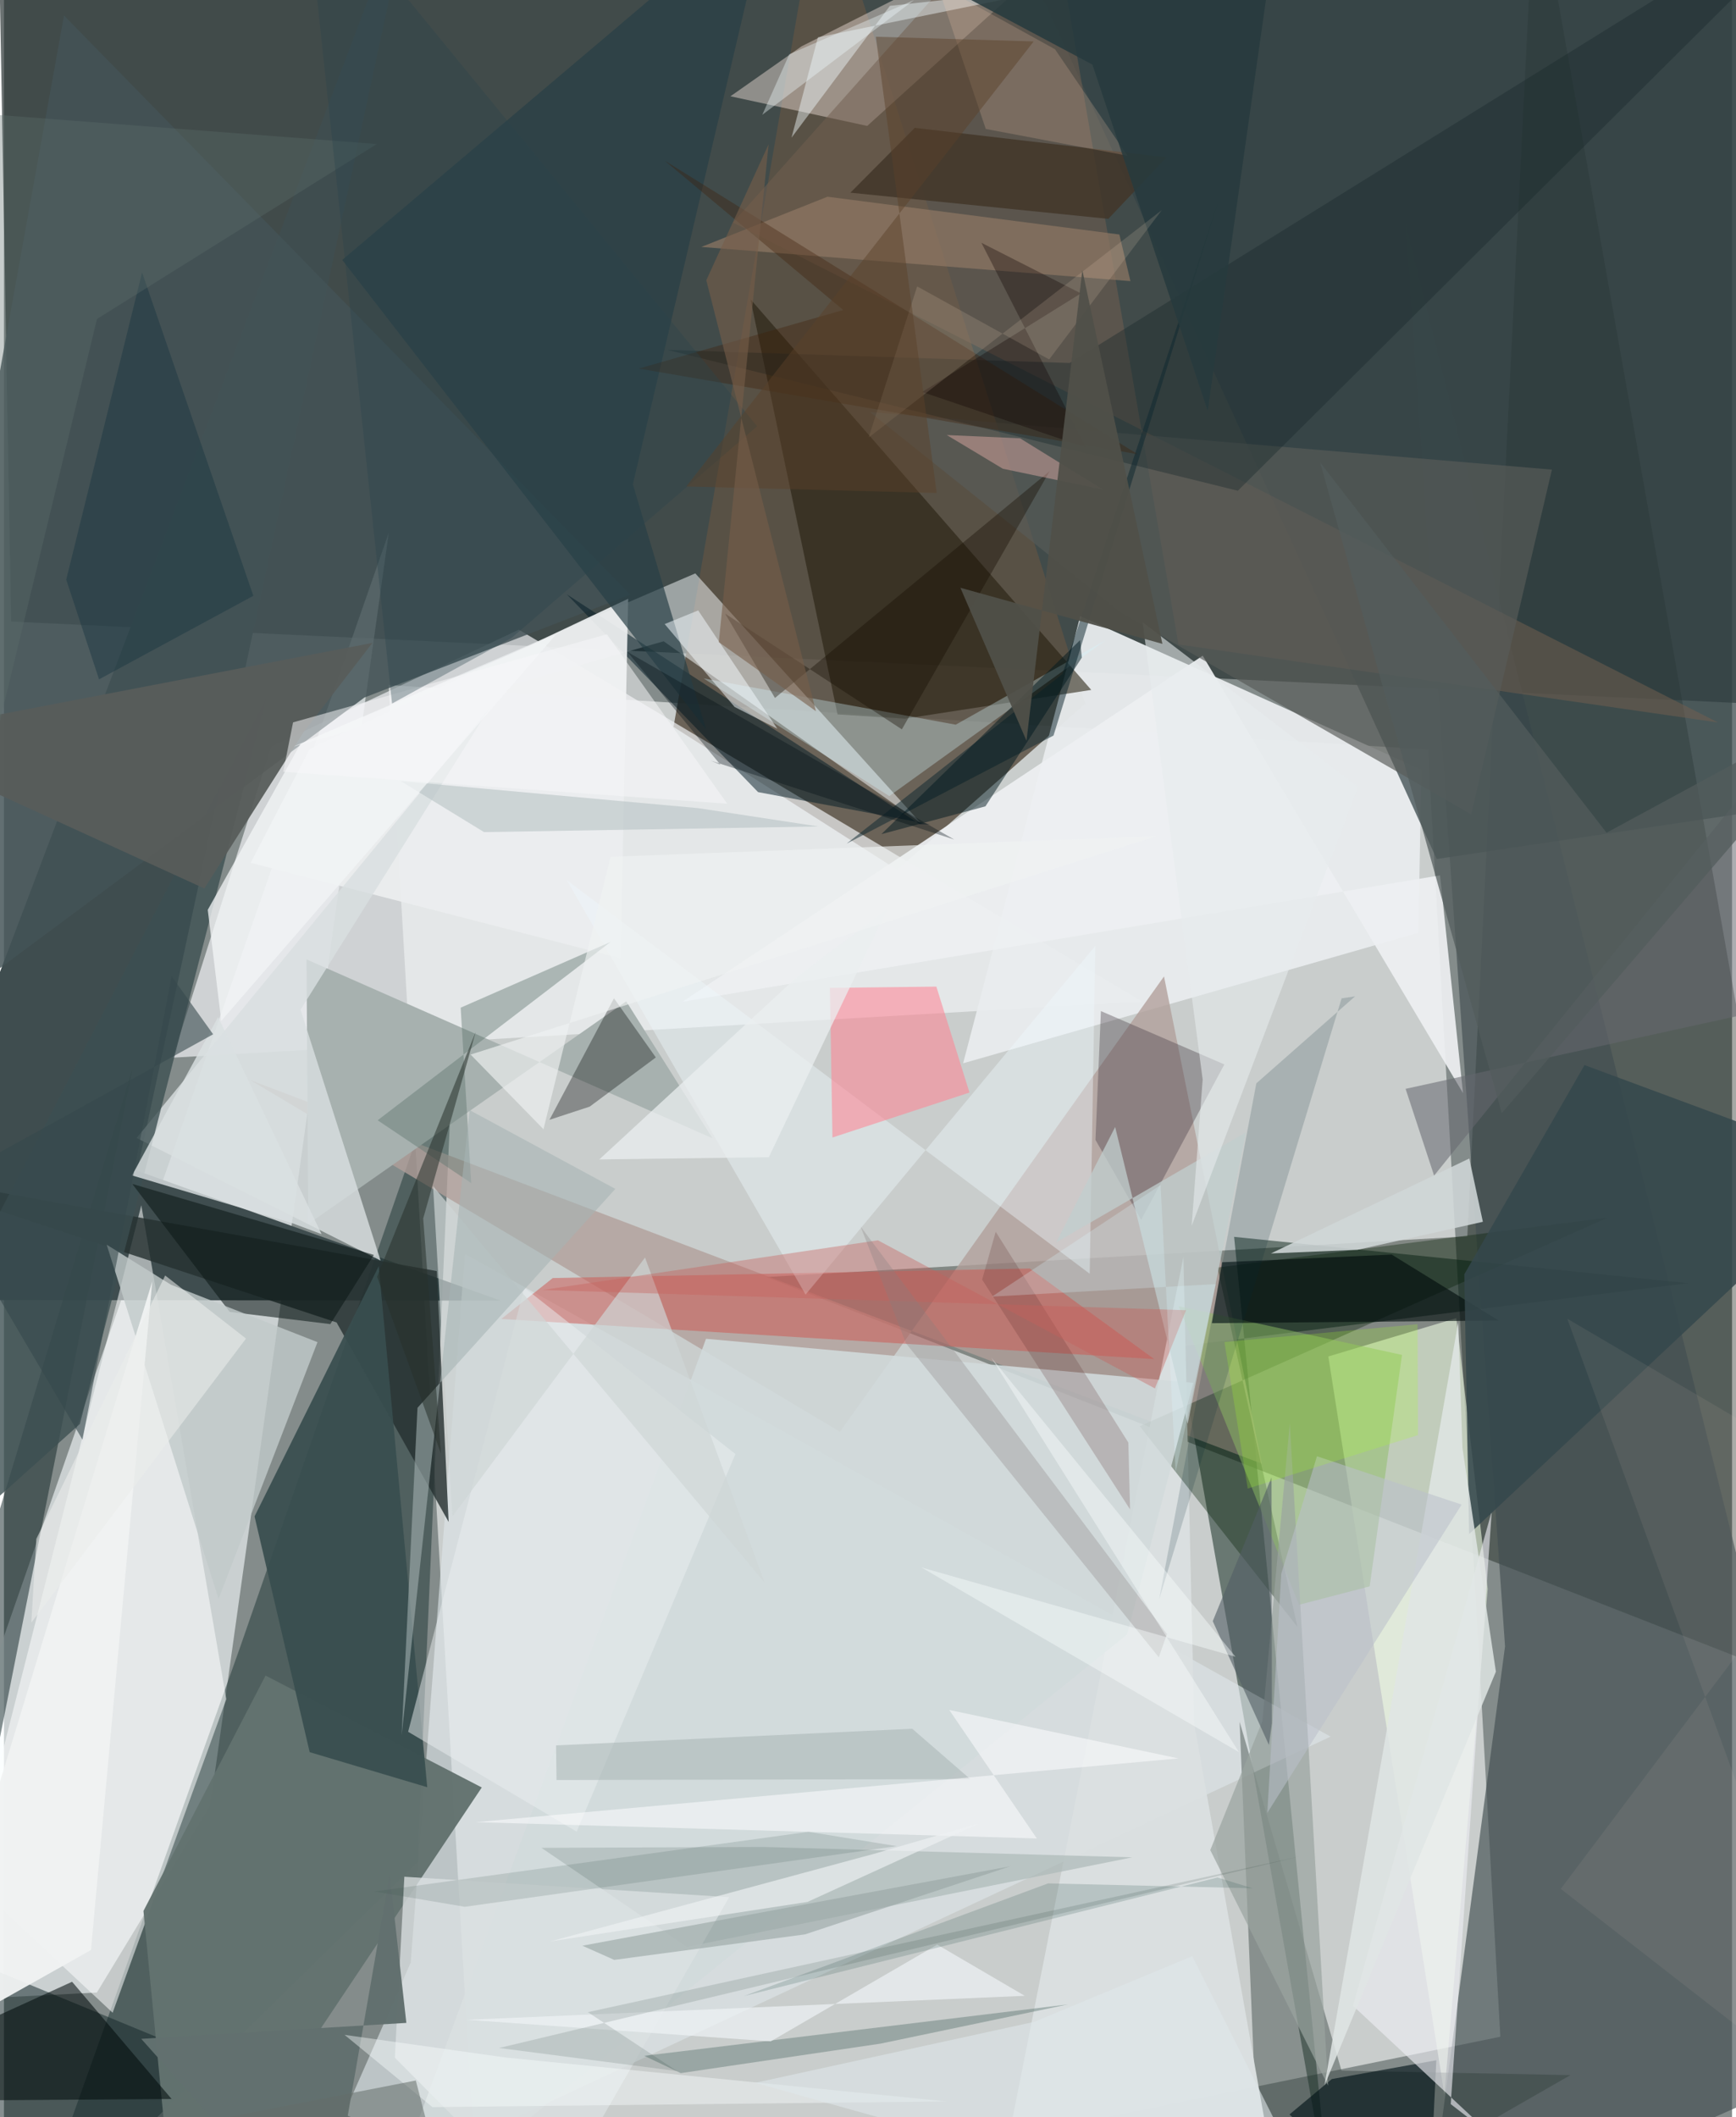 <svg xmlns="http://www.w3.org/2000/svg" width="228" height="278" viewBox="0 0 836 1024"><path fill="#848c8b" d="M0 0h836v1024H0z"/><path fill="#ccd0cf" fill-opacity=".949" d="M230.044 1086l493.87-100.911-34.997-622.572-502.85-31.168z"/><path fill="#202b2a" fill-opacity=".667" d="M3.505 300.627L-2.928-55.07 857.742-62 898 342.8z"/><path fill="#000b00" fill-opacity=".353" d="M368.802 617.634l339.125-19.662L740.788-62 898 824.655z"/><path fill="#f9fdfe" fill-opacity=".604" d="M44.948 963.718L-62 969.2l248.167-711.544-86.375 615.772z"/><path fill="#3f4d4f" d="M64.444 566.246L199.6-62-62 628.712l302.286.358z"/><path fill="#5c5245" fill-opacity=".859" d="M395.706-62L523.05 340.348l-90.936 80.357-108.193-69.123z"/><path fill="#223a39" fill-opacity=".529" d="M217.642 498.486l-17.593 402.08L10.91 1086l103.314-289.244z"/><path fill="#f1f2f5" fill-opacity=".69" d="M81.624 511.556l468.905-27.173-301.441-179.84-119.798 56.596z"/><path fill="#e9ecee" fill-opacity=".949" d="M684.264 451.162L464.02 514.276 520.69 298l165.013 74.235z"/><path fill="#424f51" fill-opacity=".655" d="M898 992.785l-220.109-885.63 48.293 689.114L687.625 1086z"/><path fill="#082218" fill-opacity=".494" d="M568.064 651.292l73.695 416.687-46.642-469.752 219.706 22.397z"/><path fill="#dee6e8" fill-opacity=".627" d="M641.77 839.945l-499.765 233.74 54.778-124.489L223 606.448z"/><path fill="#435357" fill-opacity=".835" d="M174.382 337.365L-62 512.853 29.049 7.505l274.03 280.092z"/><path fill="#b19f9a" fill-opacity=".78" d="M561.199 472.264l-156.753 220.25-285.271-170.102 489.33 185.529z"/><path fill="#f9feff" fill-opacity=".494" d="M139.58 361.25l194.876-83.92L443.29 397.847l-124.14-87.674z"/><path fill="#f0ffe5" fill-opacity=".569" d="M696.825 1013.032l20.954-244.545-15.183-130.946-61.909 18.53z"/><path fill="#152829" fill-opacity=".518" d="M-50.597 1086L62.14 516.986-62 929.22l318.39 131.246z"/><path fill="#fcfefe" fill-opacity=".541" d="M107.567 821.83l-54.99 151.664-68.946-64.39 82.811-326.169z"/><path fill="#fdede5" fill-opacity=".416" d="M385.854 22.408L553.437-62 417.617 60.908l-66.156-14.343z"/><path fill="#31403c" fill-opacity=".427" d="M647.068 1001.484l-49.29-168.707 10.67 256.519 149.349-85.627z"/><path fill="#344346" fill-opacity=".718" d="M897.07 385.123L898-42.713 474.633-62l218.49 477.469z"/><path fill="#dbe1e2" fill-opacity=".965" d="M570.592 607.865L475.74 1086h144.823l-44.74-252.318z"/><path fill="#251d0d" fill-opacity=".565" d="M435.802 347.601l90.203-13.915L361.15 144.747l42.112 200.797z"/><path fill="#a7b1af" d="M147.23 591.975l-.86-127.96 196.388 86.524-41.722-66.233z"/><path fill="#001b00" fill-opacity=".337" d="M549.45 689.812l76.299 97.022-38.7-173.78 188.917-24.168z"/><path fill="#263131" fill-opacity=".808" d="M160.91 639.623L-62 565.892l271.357 48.883 5.768 121.322z"/><path fill="#637370" fill-opacity=".969" d="M83.16 1086L67.488 924.259l59.066-113.853 104.601 54.125z"/><path fill="#ce5853" fill-opacity=".522" d="M240.594 637.938l24.908-19.787 230.764-4.63 60.203 43.834z"/><path fill="#021c26" fill-opacity=".514" d="M272.289 287.45l170.845 111.224 4.866-.003-83.184-15.556z"/><path fill="#725f50" fill-opacity=".529" d="M352.676 107.645L503.785-62l64.408 373.706 261.04 37.742z"/><path fill="#ebeeef" fill-opacity=".937" d="M147.843 362.355l-28.48 54.965 178.915 46.155 3.712-173.883z"/><path fill="#394e4f" fill-opacity=".925" d="M147.897 847.462l-26.666-114.028 60.071-121.022 23.466 252.002z"/><path fill="#edf0f2" fill-opacity=".925" d="M579.924 317.131l125.92 211.562-11.11-105.309-366.52 61.125z"/><path fill="#d8dfe0" fill-opacity=".812" d="M143.484 488.343l38.708 121.35-118.03-59.283 170.734-207.981z"/><path fill="#d2dadc" fill-opacity=".882" d="M339.643 647.523L575.3 668.834l-32.003 121.744L178.22 1086z"/><path fill="#3c4f51" fill-opacity=".788" d="M-33.795 647.857l161.3-311.757L36.72 688.738-62 777.254z"/><path fill="#483f46" fill-opacity=".376" d="M590.388 514.818l-40.238 75.134-22.104-38.609 2.63-62.321z"/><path fill="#263e45" fill-opacity=".682" d="M163.656 125.726l176.02 227.099-35.443-118.587 66.686-283.993z"/><path fill="#8dbd66" fill-opacity=".498" d="M626.528 776.168l-58.262-144.422 108.065 23.583-15.635 111.948z"/><path fill="#000b0c" fill-opacity=".561" d="M81.087 1015.194L-62 1016.229l23.98-25.32 70.98-32.402z"/><path fill="#001317" fill-opacity=".627" d="M692.94 996.475L688.633 1086l-66.722-63.32 20.476-17.117z"/><path fill="#eef7fd" fill-opacity=".412" d="M527.97 457.497L387.8 626.148 272.26 425.67l253.003 190.407z"/><path fill="#d5f6ff" fill-opacity=".325" d="M460.437 350.507l-121.97-22.377 89.825 56.913 104.652-75.363z"/><path fill="#fe8392" fill-opacity=".553" d="M400.806 550.165l-1.226-72.375 51.485-.598 16.031 51.238z"/><path fill="#000c0d" fill-opacity=".612" d="M671.337 606.79l51.78 31.915-138.758 1.27 4.955-29.46z"/><path fill="#adb9b8" fill-opacity=".702" d="M260 893.729l107.389-.409 178.503 4.998-215.49 43.317z"/><path fill="#585b59" fill-opacity=".671" d="M709.797 393.886l-169.244-97.495-121.704-97.125 330.015 27.872z"/><path fill="#0b1916" fill-opacity=".557" d="M109.21 634.522l-47.117-61.889 116.862 34.319-21.068 33.473z"/><path fill="#182829" fill-opacity=".373" d="M596.916 237.354L898-62 515.553 175.566l-194.624-6.335z"/><path fill="#000406" fill-opacity=".329" d="M315.36 511.447l-31.997 23.792-19.461 6.376 31.21-58.785z"/><path fill="#efeff5" fill-opacity=".616" d="M719.763 730.904l-67.115 239.22 68.386 63.888-21.129-16.324z"/><path fill="#9aa49f" fill-opacity=".702" d="M608.788 832.393L622.061 688.3l18.497 320.44-56.985-113.906z"/><path fill="#5f756f" fill-opacity=".427" d="M293.469 455.586l-72.521 31.794 5.088 84.84-45.256-30.381z"/><path fill="#35484c" fill-opacity=".855" d="M706.476 616.337l2.334 125.616L898 564.559l-133.364-49.426z"/><path fill="#0f2830" fill-opacity=".514" d="M507.745 355.757l79.34-257.288-75.027 227.555-104.384 81.999z"/><path fill="#c0cece" fill-opacity=".753" d="M509.055 600.883l28.508-55.78 35.113 143.53 28.146-140.93z"/><path fill="#c1cac9" fill-opacity=".808" d="M49.683 602.002l31.125 19.38 70.868 27.764-47.857 124.181z"/><path fill="#927965" fill-opacity=".667" d="M539.61 113.42l5.347 22.554-207.582-16.543 61.017-24.284z"/><path fill="#edf7f9" fill-opacity=".459" d="M381.006 66.58l12.775-48.529L514.599-6.574l-85.997 9.41z"/><path fill="#ebeff0" fill-opacity=".486" d="M195.527 837.595l81.544 48.323 76.782-182.667-102.09-80.437z"/><path fill="#cfd7d8" fill-opacity=".871" d="M612.933 606.236l95.963-45.913 6.56 30.62-60.634 13.545z"/><path fill="#dce1e2" fill-opacity=".765" d="M189.113 995.221l74.095 74.714 87.643-152.349-157.153-9.88z"/><path fill="#54706a" fill-opacity=".408" d="M514.719 969.462l-205 24.862 17.717 8.373 96.63-14.267z"/><path fill="#42372a" fill-opacity=".851" d="M409.482 93.2l31.153-31.37 121.782 14.277-28.162 29.748z"/><path fill="#140d00" fill-opacity=".369" d="M372.993 337.58l132.903-109.723-71.516 124.907-85.472-55.95z"/><path fill="#dae0e1" fill-opacity=".816" d="M139.514 591.618l-77.56-23.1 41.648-76.615 50.041 105.013z"/><path fill="#e0e6e5" fill-opacity=".839" d="M703.552 639.39l-64.722 369.267 82.931-200.13-16.19-108.26z"/><path fill="#011920" fill-opacity=".494" d="M424.486 403.439l50.326-13.435 46.63-71.951-.836-8.446z"/><path fill="#ebb1ad" fill-opacity=".435" d="M531.807 236.842l-48.545-10.118-27.153-16.306 35.45 1.574z"/><path fill="#002832" fill-opacity=".165" d="M558.847 773.608l88.273-290.743 6.507-.961-47.769 42.074z"/><path fill="#f4f9fc" fill-opacity=".51" d="M353.435 341.913l-33.8-40.075 16.21-6.595 38.304 57.24z"/><path fill="#585c5a" fill-opacity=".945" d="M144.96 354.099l33.256-43.137L-62 357.068 96.95 429.72z"/><path fill="#a2b0b0" fill-opacity=".486" d="M439.394 836.134L267.09 844.19l.229 16.748 200.144-.454z"/><path fill="#62706f" fill-opacity=".992" d="M155.42 1086l31.193-179.447 8.052 71.85-128.26 7.708z"/><path fill="#ced6d6" fill-opacity=".682" d="M216.946 733.438l93.18-125.228 57.83 157.155L207.58 573.66z"/><path fill="#ebeef0" fill-opacity=".741" d="M288.023 560.776l95.875-88.493 43.369-32.542-57.254 119.968z"/><path fill="#a6b3b3" fill-opacity=".569" d="M225.294 536.93l70.468 38.095-95.708 105.886-7.665 158.345z"/><path fill="#572524" fill-opacity=".204" d="M543.953 697.738l.819 32.285-71.554-111.11 6.563-23.154z"/><path fill="#193641" fill-opacity=".455" d="M66.818 131.789l53.831 156.381L46 328.571l-15.874-48.225z"/><path fill="#f0f2f2" fill-opacity=".953" d="M71.742 619.75l-29.64 323.417-64.66 36.362-.936-46.964z"/><path fill="#ffd3b3" fill-opacity=".188" d="M508.46 23.818L451.485-7.635l23.485 70.008 68.619 12.968z"/><path fill="#c8615c" fill-opacity=".388" d="M260.484 623.926l311.39 9.77-15.078 37.834-133.985-71.634z"/><path fill="#87807f" fill-opacity=".294" d="M562.628 790.315l-148.2-197.055 22.004 56.545L558.684 801.57z"/><path fill="#fdfdff" fill-opacity=".537" d="M457.319 827.055l42.353 62.145-271.421-7.89 339.94-30.82z"/><path fill="#3f1f06" fill-opacity=".341" d="M319.65 77.704l86.37 72.235-98.913 28.332 241.301 41.401z"/><path fill="#eef2f5" fill-opacity=".71" d="M451.485 940.542l42.339 24.762-269.946 11.603 147.043 10.436z"/><path fill="#3f605b" fill-opacity=".22" d="M604.065 913.292l-98.93-2.366L358 965.41l229.074-57.344z"/><path fill="#122e26" fill-opacity=".129" d="M325.636 1001.724l-86.074-11.184 387.522-92.716-344.595 75.383z"/><path fill="#38534d" fill-opacity=".161" d="M222.928 922.247l-43.788-7.417 210.04-28.845 42.68 6.921z"/><path fill="#e7ecee" fill-opacity=".576" d="M655.045 380.687L574.57 592.905l5.327-70.782-29.048-221.186z"/><path fill="#b6c3c4" fill-opacity=".592" d="M232.258 402.461l161.773-2.722-58.224-8.874-143.85-13.073z"/><path fill="#36494c" fill-opacity=".584" d="M-33.545 574.769l71.528 121.558 43.125-224.166 20.08 28.084z"/><path fill="#65676e" fill-opacity=".545" d="M891.594 479.803l-213.521 46.835 13.783 41.96L858.796 362z"/><path fill="#273a3e" fill-opacity=".863" d="M582.337 198.684L619.28-62 417.644-26.712l108.922 57.948z"/><path fill="#bac0cb" fill-opacity=".553" d="M617.92 761.17l17.272-56.827 69.992 23.382-94.006 149.096z"/><path fill="#0f0000" fill-opacity=".322" d="M444.208 189.585l79.19 26.831-50.533-98.988 48.142 24.481z"/><path fill="#f2f4f5" fill-opacity=".769" d="M98.59 440.067l6.527 53.697L266.89 307.043 143.5 359.715z"/><path fill="#e0cdbb" fill-opacity=".086" d="M753.15 913.572L898 1026.355 756.298 637.829 898 720.98z"/><path fill="#f7d7bd" fill-opacity=".153" d="M505.637 173.843l-63.852-35.327-23.474 73.1 141.791-109.965z"/><path fill="#28312c" fill-opacity=".537" d="M228.21 499.093l-25.387 90.235 8.606 113.81-30.924-85.6z"/><path fill="#000e12" fill-opacity=".345" d="M301.682 315.349l158.006 90.696-117.726-38.126 4.6 1.907z"/><path fill="#505048" fill-opacity=".941" d="M521.688 130.685l38.736 180.731-97.731-27.128 31.982 73.99z"/><path fill="#f7f8f9" fill-opacity=".518" d="M349.899 388.731l-58.22-81.966-151.82 42.622-4.757 23.904z"/><path fill="#525e64" fill-opacity=".6" d="M613.408 833.513l-.196-118.991-28.43 69.58 27.174 59.89z"/><path fill="#eff2f3" fill-opacity=".643" d="M261.001 546.161l32.431-131.738 264.176-10.033-331.853 105.665z"/><path fill="#5e6d6c" fill-opacity=".349" d="M-62 51.045l242.372 18.627-135.36 84.595L-62 597.598z"/><path fill="#fbfeff" fill-opacity=".408" d="M242.744 995.152l-77.967-10.96 42.5 34.944 248.664-2.764z"/><path fill="#646d6a" fill-opacity=".541" d="M-18.878 1048.78l218.122-42.516 20.64 79.736 275.057-43.371z"/><path fill="#29434c" fill-opacity=".345" d="M187.75 340.275L144.99-62l219.374 268.196-118.718 102.298z"/><path fill="#5b412a" fill-opacity=".467" d="M421.79 17.77l76.371 2.27-168.073 215.24 121.139 3.159z"/><path fill="#98a6a4" fill-opacity=".612" d="M387.537 935.59l-92.3 12.34-15.425-6.862 207.097-38.439z"/><path fill="#eef1f3" fill-opacity=".663" d="M421.04 896.592l-156.742 42.404 124.415-19.095 83.113-38.002z"/><path fill="#535c5c" fill-opacity=".729" d="M775.287 402.771L636.754 223.683l87.847 314.715L898 336.24z"/><path fill="#ebedec" fill-opacity=".557" d="M117.102 647.416L13.243 784.803l2.404-40.492 62.345-127.398z"/><path fill="#f8fcfc" fill-opacity=".431" d="M597.444 847.447L477.612 656.61l118.195 144.732-151.92-43.21z"/><path fill="#a8ff26" fill-opacity=".216" d="M590.438 649.092l93.407-8.603.23 53.62-82.383 25.851z"/><path fill="#ddf8fe" fill-opacity=".251" d="M586.294 621.065l-108.298 6.06 81.536-53.95 7.302 138.863z"/><path fill="#dfe8ea" fill-opacity=".588" d="M498.44 977.904l76.437-31.774L645.102 1086l-281.698-78.604z"/><path fill="#765e49" fill-opacity=".592" d="M339.765 135.55l53.037 208.414-46.965-33.382 24.075-240.786z"/><path fill="#f0fafd" fill-opacity=".376" d="M366.855 55.534l13.092-29.321 69.191-30.028 58.936-47.433z"/></svg>